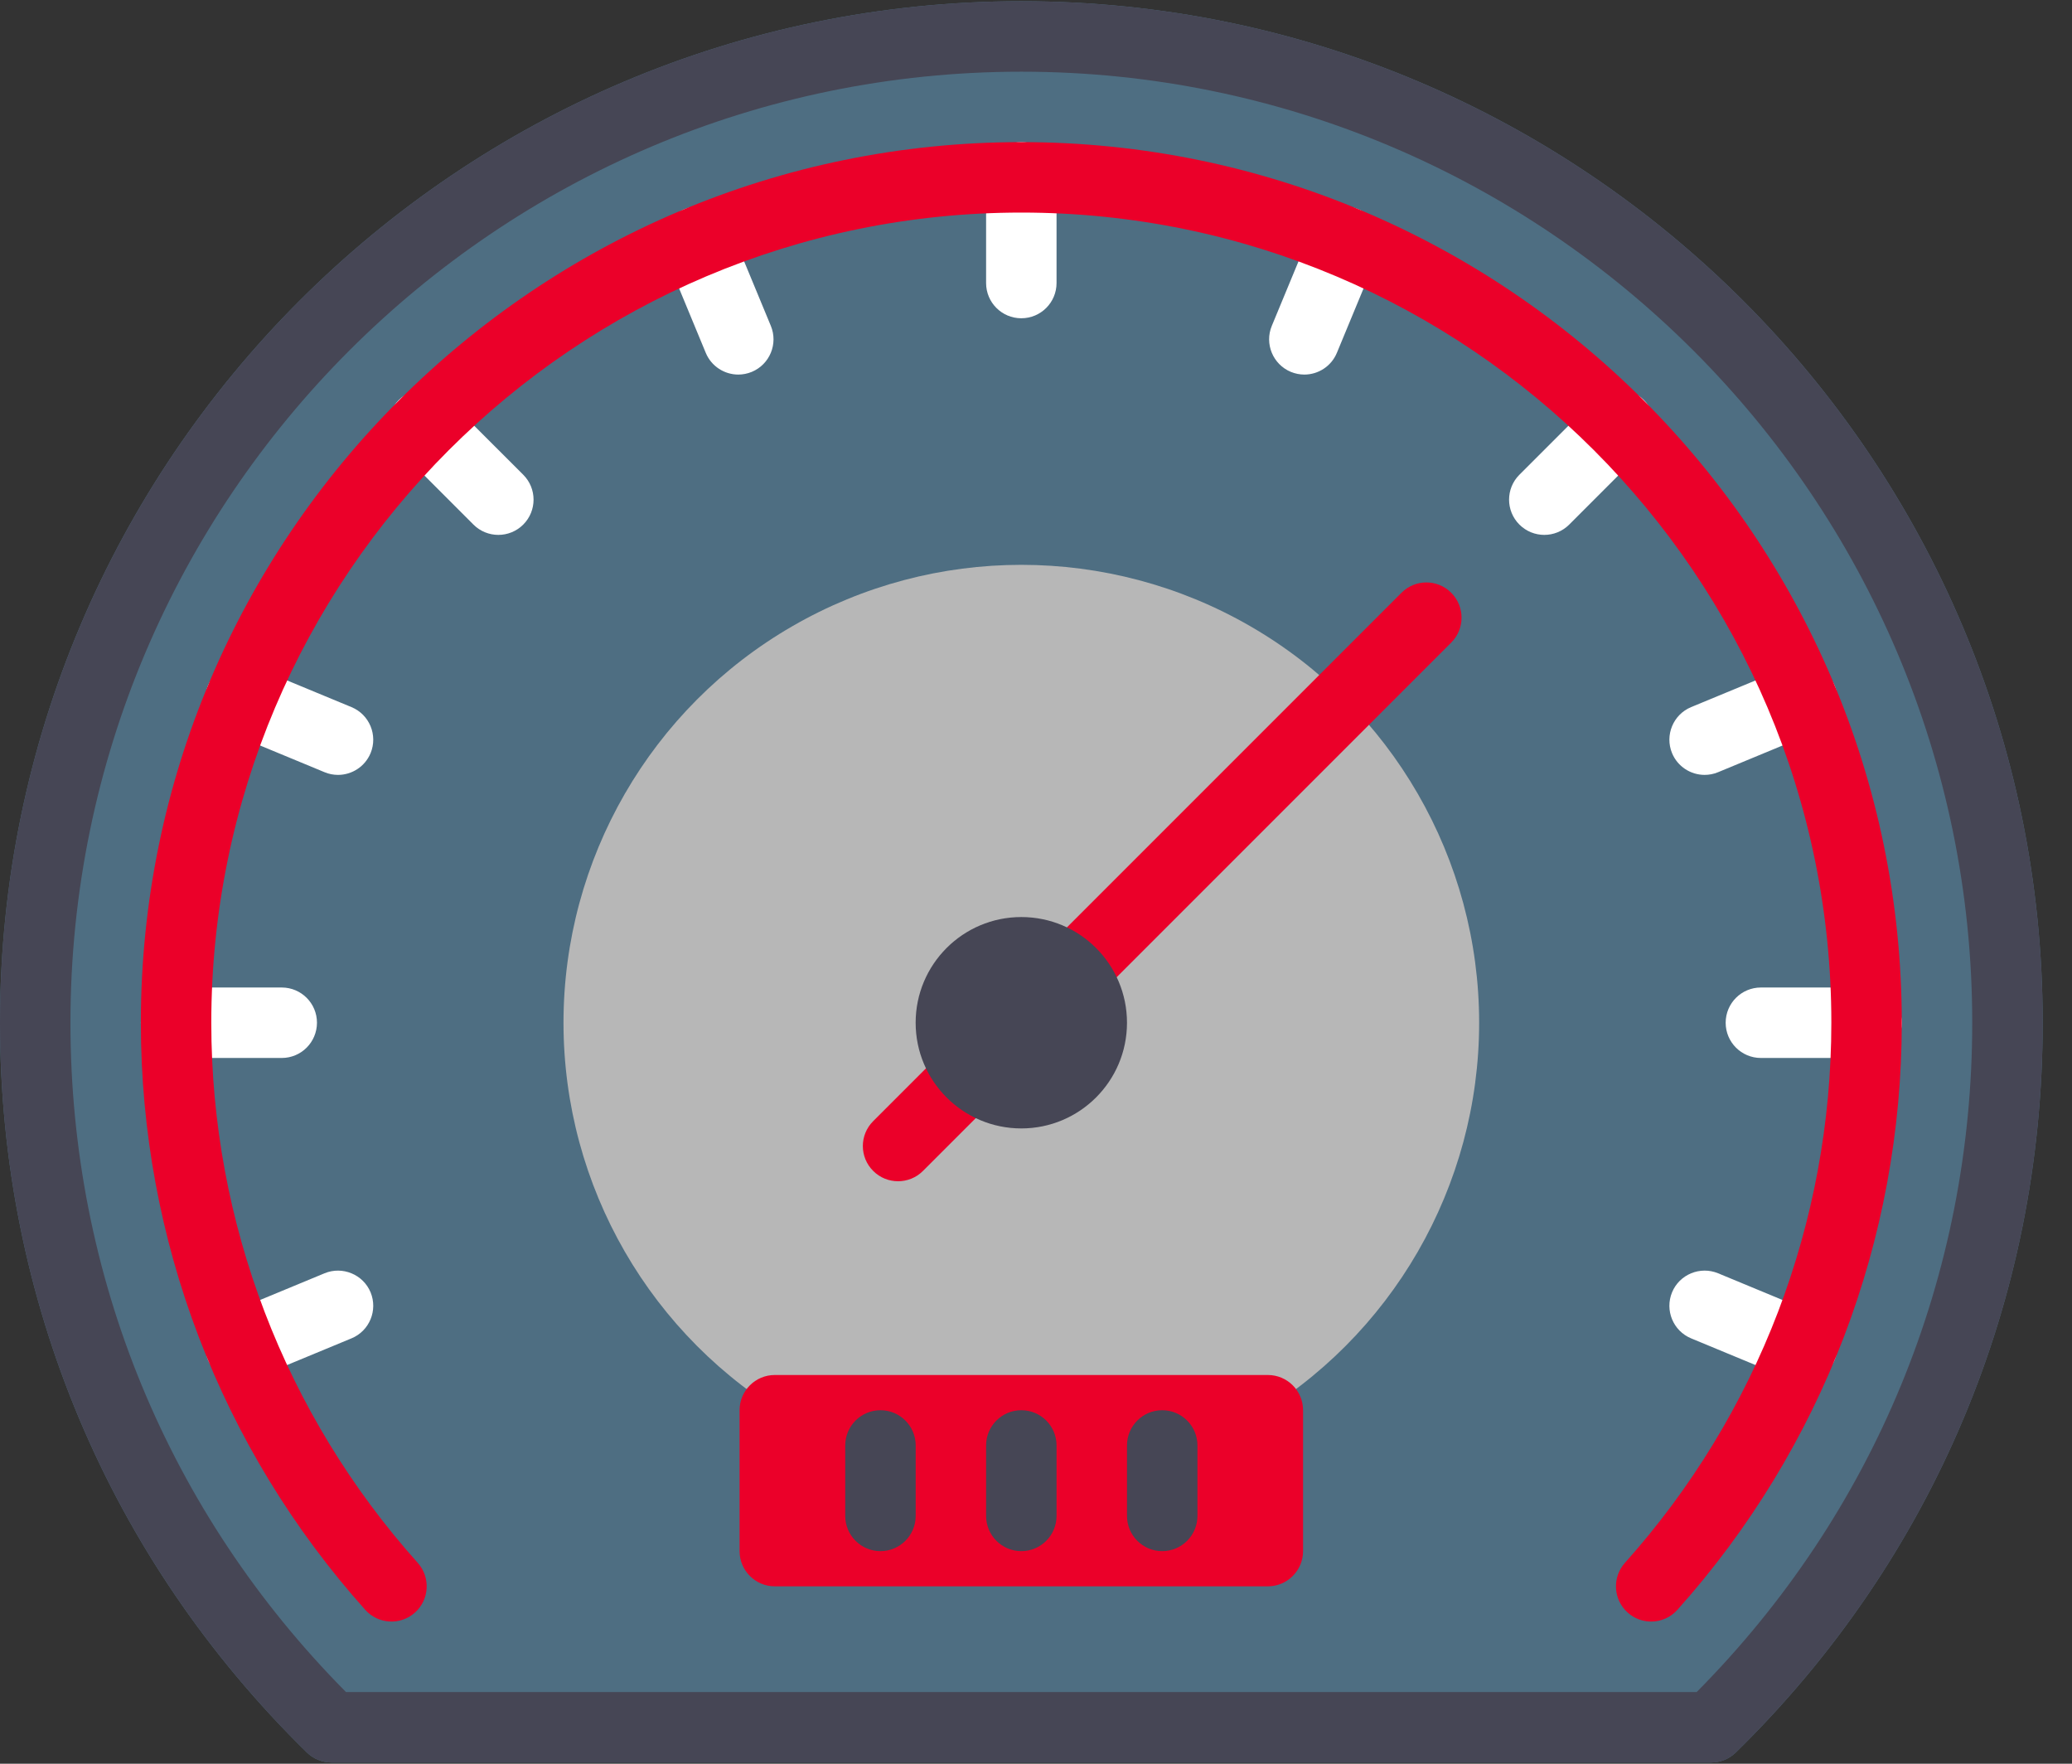 <?xml version="1.0" encoding="UTF-8"?>
<svg width="47px" height="40px" viewBox="0 0 47 40" version="1.1" xmlns="http://www.w3.org/2000/svg" xmlns:xlink="http://www.w3.org/1999/xlink">
    <rect x="0" y="0" width="47" height="40" fill="#333333" stroke="none"/>
    <!-- Generator: Sketch 48.2 (47327) - http://www.bohemiancoding.com/sketch -->
    <title>races</title>
    <desc>Created with Sketch.</desc>
    <defs></defs>
    <g id="Precalificación_individual" stroke="none" stroke-width="1" fill="none" fill-rule="evenodd" transform="translate(-137, -1544)">
        <g id="domicilio-copy-2" transform="translate(99, 1437)" fill-rule="nonzero">
            <g id="Group-5-Copy" transform="translate(38, 107)">
                <g id="races">
                    <path d="M38.816,39.972 L7.519,39.972 C7.31,39.972 7.11,39.89 6.96,39.744 C2.471,35.347 0,29.47 0,23.195 C0,10.421 10.393,0.028 23.167,0.028 C35.942,0.028 46.335,10.421 46.335,23.195 C46.335,29.47 43.863,35.347 39.375,39.744 C39.225,39.89 39.025,39.972 38.816,39.972 Z" id="Shape" fill="#4E6E82"></path>
                    <circle id="Oval" fill="#B7B7B7" cx="23.167" cy="23.195" r="10.385"></circle>
                    <path d="M38.816,39.972 L7.519,39.972 C7.31,39.972 7.11,39.89 6.96,39.744 C2.471,35.347 0,29.47 0,23.195 C0,10.421 10.393,0.028 23.167,0.028 C35.942,0.028 46.335,10.421 46.335,23.195 C46.335,29.47 43.863,35.347 39.375,39.744 C39.225,39.89 39.025,39.972 38.816,39.972 Z M7.848,38.374 L38.487,38.374 C42.52,34.307 44.737,28.93 44.737,23.195 C44.737,11.302 35.061,1.626 23.167,1.626 C11.274,1.626 1.598,11.302 1.598,23.195 C1.598,28.93 3.815,34.307 7.848,38.374 Z" id="Shape" fill="#464655"></path>
                    <path d="M20.371,26.79 C20.167,26.79 19.962,26.712 19.807,26.556 C19.494,26.244 19.494,25.739 19.807,25.427 L31.79,13.444 C32.102,13.131 32.607,13.131 32.919,13.444 C33.231,13.756 33.231,14.261 32.919,14.573 L20.936,26.556 C20.78,26.712 20.576,26.79 20.371,26.79 Z" id="Shape" fill="#EB0029"></path>
                    <circle id="Oval" fill="#464655" cx="23.167" cy="23.195" r="2.397"></circle>
                    <g id="Group" transform="translate(3.167, 3.167)" fill="#FFFFFF">
                        <path d="M3.224,20.827 L0.827,20.827 C0.385,20.827 0.028,20.47 0.028,20.028 C0.028,19.587 0.385,19.229 0.827,19.229 L3.224,19.229 C3.665,19.229 4.023,19.586 4.023,20.028 C4.022,20.47 3.665,20.827 3.224,20.827 Z" id="Shape"></path>
                        <path d="M39.173,20.827 L36.776,20.827 C36.335,20.827 35.977,20.47 35.977,20.028 C35.977,19.587 36.335,19.229 36.776,19.229 L39.173,19.229 C39.615,19.229 39.972,19.586 39.972,20.028 C39.972,20.47 39.615,20.827 39.173,20.827 Z" id="Shape"></path>
                        <path d="M20,4.051 C19.558,4.051 19.201,3.693 19.201,3.252 L19.201,0.855 C19.201,0.413 19.558,0.056 20,0.056 C20.442,0.056 20.799,0.413 20.799,0.855 L20.799,3.252 C20.799,3.693 20.442,4.051 20,4.051 Z" id="Shape"></path>
                        <path d="M8.137,8.964 C7.933,8.964 7.728,8.886 7.572,8.73 L5.878,7.035 C5.566,6.723 5.566,6.218 5.878,5.906 C6.19,5.594 6.695,5.594 7.007,5.906 L8.702,7.6 C9.014,7.912 9.014,8.418 8.702,8.73 C8.546,8.886 8.341,8.964 8.137,8.964 Z" id="Shape"></path>
                        <path d="M31.863,8.964 C31.659,8.964 31.454,8.886 31.298,8.73 C30.986,8.418 30.986,7.912 31.298,7.6 L32.993,5.906 C33.305,5.594 33.81,5.594 34.122,5.906 C34.434,6.218 34.434,6.723 34.122,7.035 L32.428,8.73 C32.272,8.886 32.067,8.964 31.863,8.964 Z" id="Shape"></path>
                        <path d="M2.287,28.164 C1.974,28.164 1.676,27.979 1.549,27.671 C1.38,27.264 1.573,26.796 1.981,26.627 L4.195,25.71 C4.6,25.543 5.07,25.735 5.239,26.142 C5.407,26.549 5.214,27.018 4.806,27.186 L2.592,28.103 C2.493,28.145 2.389,28.164 2.287,28.164 Z" id="Shape"></path>
                        <path d="M35.499,14.407 C35.186,14.407 34.888,14.221 34.761,13.914 C34.593,13.507 34.786,13.039 35.193,12.87 L37.408,11.953 C37.813,11.785 38.283,11.977 38.451,12.385 C38.62,12.792 38.426,13.26 38.019,13.429 L35.805,14.346 C35.705,14.388 35.601,14.407 35.499,14.407 Z" id="Shape"></path>
                        <path d="M13.58,5.328 C13.267,5.328 12.969,5.142 12.842,4.835 L11.925,2.62 C11.756,2.213 11.95,1.745 12.357,1.577 C12.763,1.409 13.232,1.601 13.401,2.009 L14.318,4.223 C14.487,4.63 14.293,5.098 13.886,5.267 C13.786,5.308 13.682,5.328 13.58,5.328 Z" id="Shape"></path>
                        <path d="M4.501,14.407 C4.399,14.407 4.295,14.388 4.195,14.346 L1.981,13.429 C1.573,13.26 1.38,12.792 1.549,12.385 C1.717,11.977 2.187,11.785 2.592,11.953 L4.806,12.87 C5.214,13.039 5.407,13.507 5.239,13.914 C5.111,14.221 4.814,14.407 4.501,14.407 Z" id="Shape"></path>
                        <path d="M37.713,28.164 C37.611,28.164 37.507,28.145 37.408,28.104 L35.193,27.186 C34.786,27.017 34.593,26.55 34.761,26.142 C34.93,25.734 35.399,25.543 35.805,25.71 L38.019,26.628 C38.426,26.796 38.62,27.264 38.451,27.671 C38.324,27.979 38.026,28.164 37.713,28.164 Z" id="Shape"></path>
                        <path d="M26.42,5.328 C26.318,5.328 26.214,5.308 26.114,5.267 C25.707,5.098 25.513,4.63 25.682,4.223 L26.599,2.009 C26.769,1.601 27.238,1.409 27.643,1.577 C28.05,1.745 28.244,2.213 28.075,2.621 L27.158,4.835 C27.031,5.142 26.733,5.328 26.42,5.328 Z" id="Shape"></path>
                    </g>
                    <g id="Group" transform="translate(3.167, 3.167)" fill="#EB0029">
                        <path d="M34.287,33.609 C34.097,33.609 33.906,33.542 33.754,33.405 C33.426,33.111 33.398,32.606 33.692,32.277 C36.711,28.905 38.374,24.554 38.374,20.028 C38.374,9.896 30.132,1.654 20,1.654 C9.868,1.654 1.626,9.896 1.626,20.028 C1.626,24.554 3.289,28.905 6.308,32.277 C6.603,32.606 6.574,33.111 6.246,33.405 C5.919,33.699 5.412,33.672 5.118,33.343 C1.836,29.677 0.028,24.949 0.028,20.028 C0.028,9.015 8.987,0.056 20,0.056 C31.013,0.056 39.972,9.015 39.972,20.028 C39.972,24.948 38.164,29.677 34.882,33.343 C34.725,33.519 34.506,33.609 34.287,33.609 Z" id="Shape"></path>
                        <path d="M25.592,32.81 L14.408,32.81 C13.967,32.81 13.609,32.452 13.609,32.011 L13.609,28.816 C13.609,28.375 13.967,28.017 14.408,28.017 L25.592,28.017 C26.033,28.017 26.391,28.375 26.391,28.816 L26.391,32.011 C26.391,32.452 26.033,32.81 25.592,32.81 Z" id="Shape"></path>
                    </g>
                    <g id="Group" transform="translate(19.095, 31.946)" fill="#464655">
                        <path d="M0.877,3.233 C0.436,3.233 0.078,2.875 0.078,2.434 L0.078,0.836 C0.078,0.395 0.436,0.037 0.877,0.037 C1.318,0.037 1.676,0.395 1.676,0.836 L1.676,2.434 C1.676,2.875 1.318,3.233 0.877,3.233 Z" id="Shape"></path>
                        <path d="M4.072,3.233 C3.631,3.233 3.273,2.875 3.273,2.434 L3.273,0.836 C3.273,0.395 3.631,0.037 4.072,0.037 C4.514,0.037 4.871,0.395 4.871,0.836 L4.871,2.434 C4.871,2.875 4.514,3.233 4.072,3.233 Z" id="Shape"></path>
                        <path d="M7.268,3.233 C6.827,3.233 6.469,2.875 6.469,2.434 L6.469,0.836 C6.469,0.395 6.827,0.037 7.268,0.037 C7.709,0.037 8.067,0.395 8.067,0.836 L8.067,2.434 C8.067,2.875 7.709,3.233 7.268,3.233 Z" id="Shape"></path>
                    </g>
                </g>
            </g>
        </g>
    </g>
</svg>